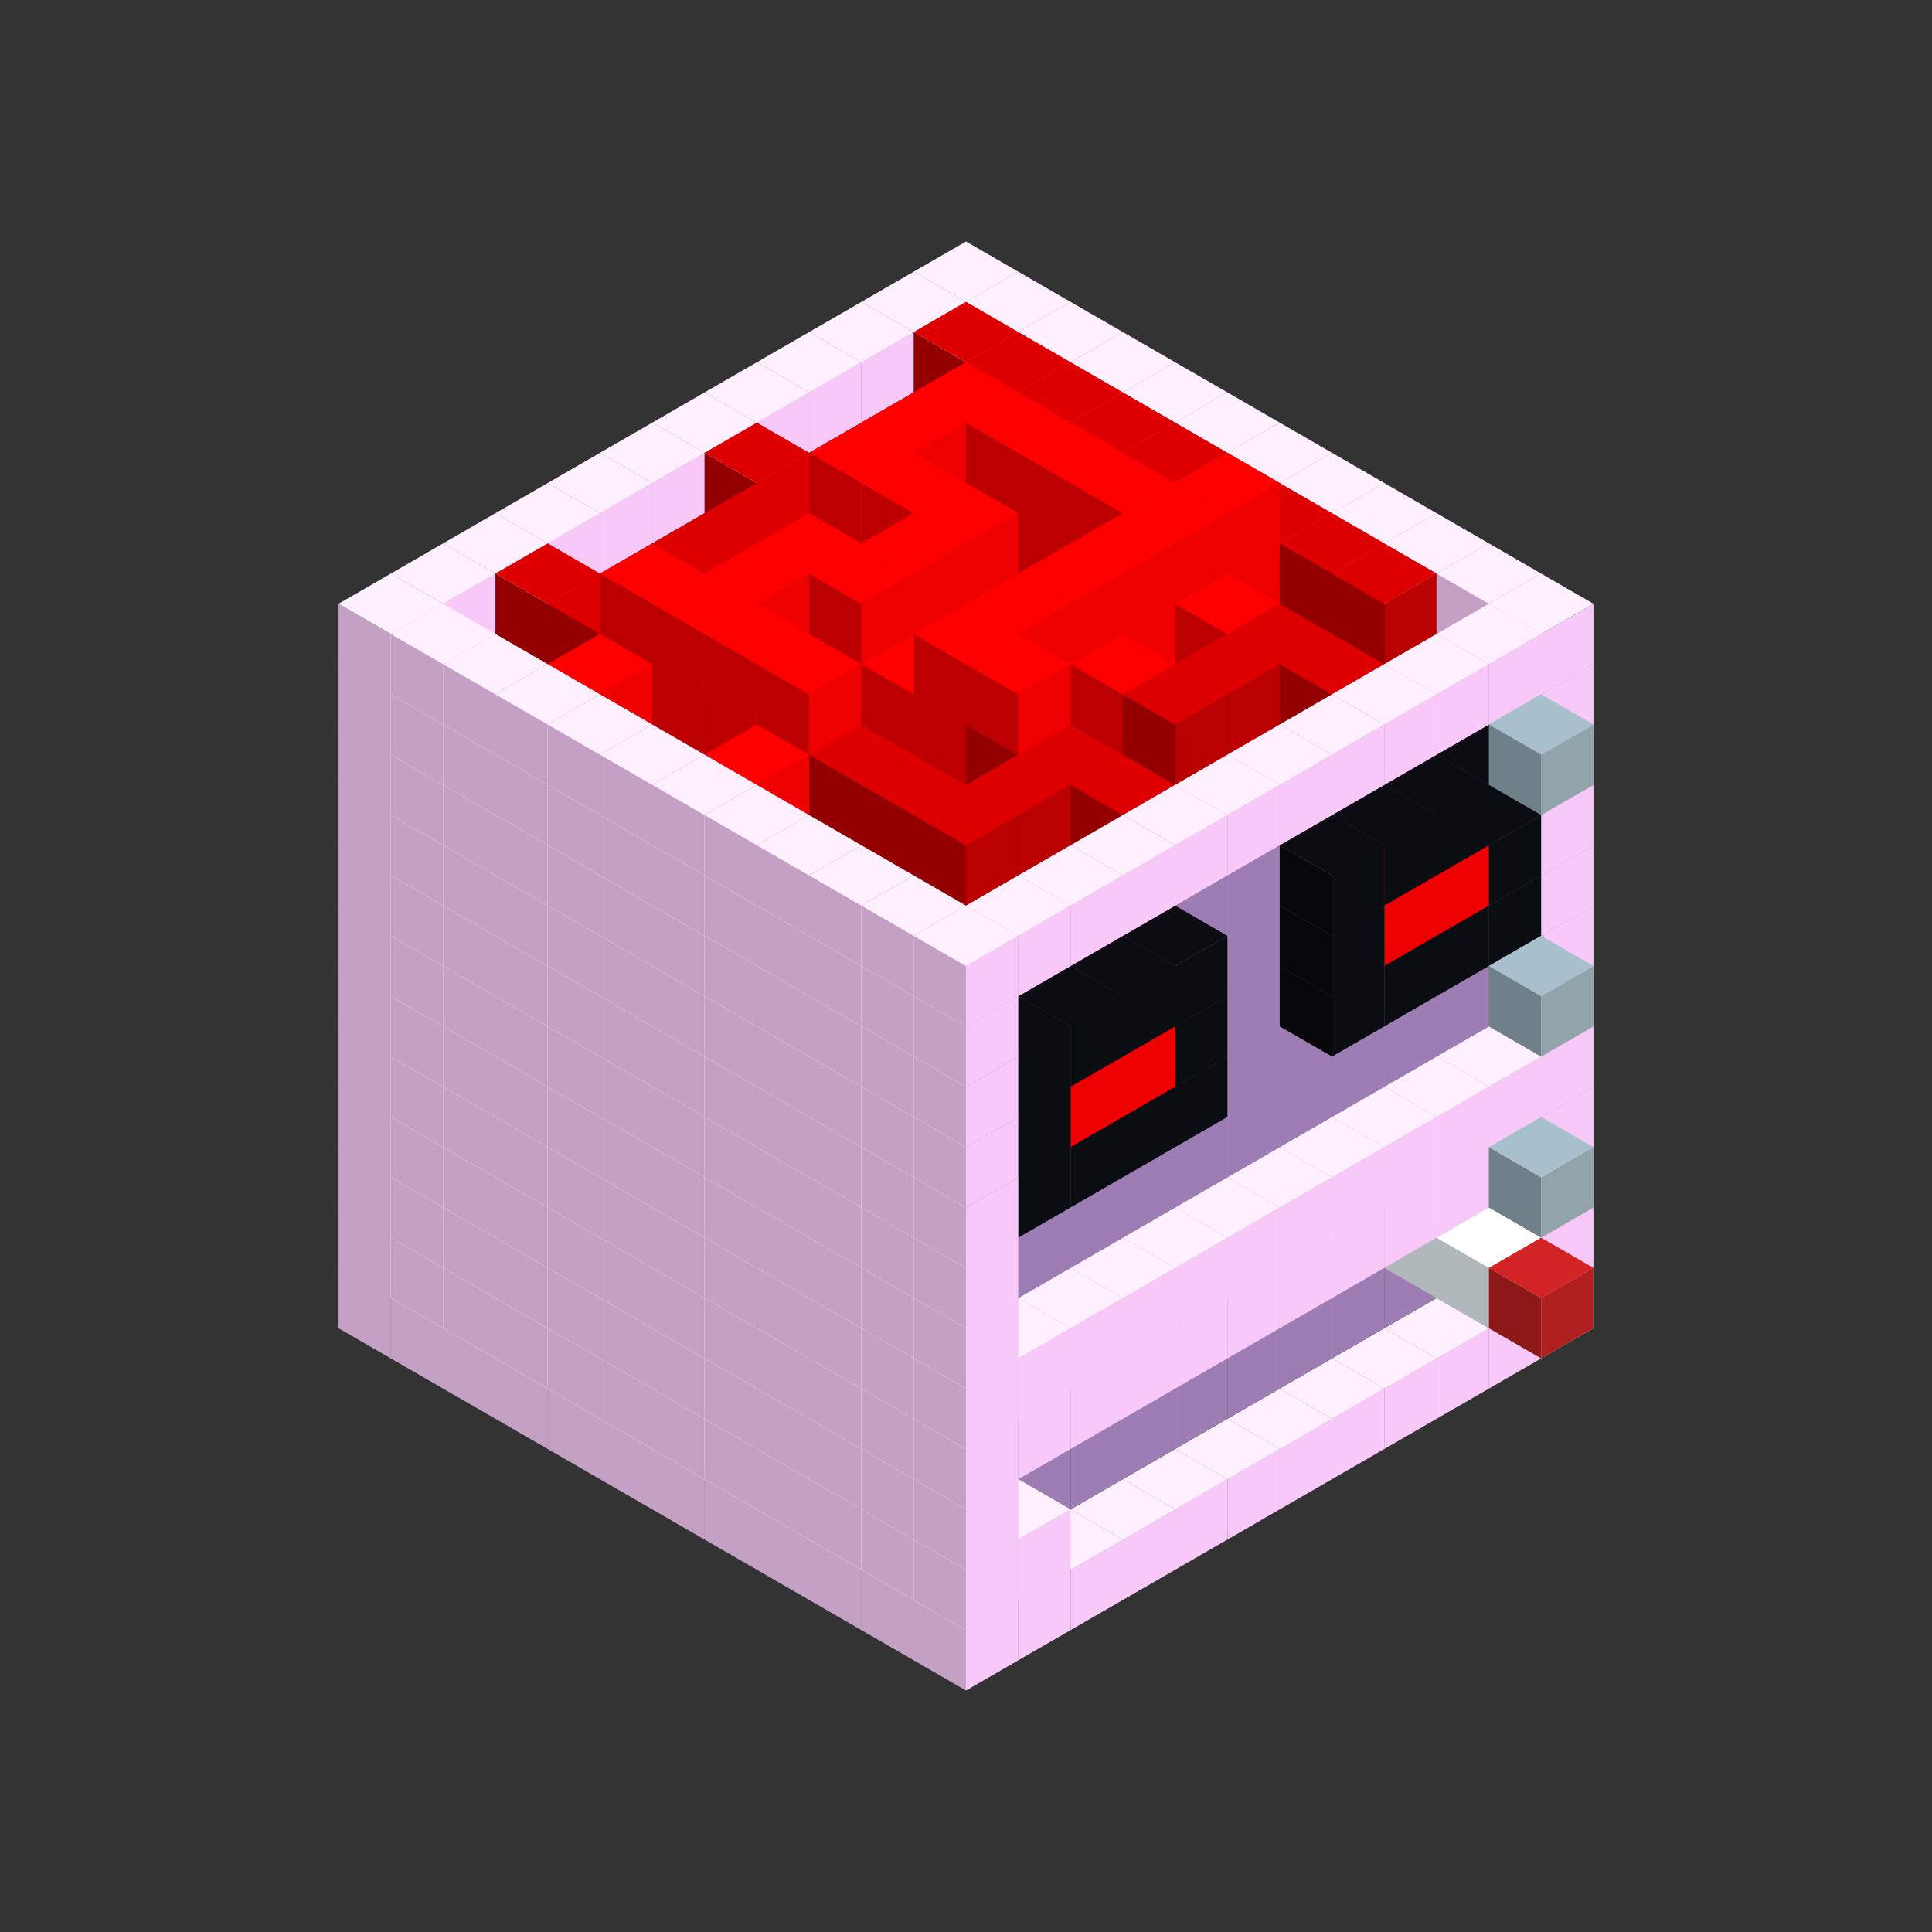 
<svg width='600' height='600' viewBox='4436371 5550000 3200000 3200000' xmlns='http://www.w3.org/2000/svg' xmlns:xlink='http://www.w3.org/1999/xlink'>
<rect x="4436371" y="5550000" width="3200000" height="3200000" fill="#333333" stroke="none"/>
<use xlink:href='#v-0x00000033-1' transform='translate(983738,3600000)'/>
<use xlink:href='#v-0x00000033-1' transform='translate(1070341,3650000)'/>
<use xlink:href='#v-0x00000033-1' transform='translate(1156944,3700000)'/>
<use xlink:href='#v-0x00000033-1' transform='translate(1243547,3750000)'/>
<use xlink:href='#v-0x00000033-1' transform='translate(1330150,3800000)'/>
<use xlink:href='#v-0x00000033-1' transform='translate(1416753,3850000)'/>
<use xlink:href='#v-0x00000033-1' transform='translate(1503356,3900000)'/>
<use xlink:href='#v-0x00000033-1' transform='translate(1589959,3950000)'/>
<use xlink:href='#v-0x00000033-1' transform='translate(1676562,4000000)'/>
<use xlink:href='#v-0x00000033-1' transform='translate(1763165,4050000)'/>
<use xlink:href='#v-0x00000033-1' transform='translate(1849768,4100000)'/>
<use xlink:href='#v-0x00000033-1' transform='translate(2889004,3600000)'/>
<use xlink:href='#v-0x00000033-1' transform='translate(2802401,3650000)'/>
<use xlink:href='#v-0x00000033-1' transform='translate(2715798,3700000)'/>
<use xlink:href='#v-0x00000033-1' transform='translate(2629195,3750000)'/>
<use xlink:href='#v-0x00000033-1' transform='translate(2542592,3800000)'/>
<use xlink:href='#v-0x00000033-1' transform='translate(2455989,3850000)'/>
<use xlink:href='#v-0x00000033-1' transform='translate(2369386,3900000)'/>
<use xlink:href='#v-0x00000033-1' transform='translate(2282783,3950000)'/>
<use xlink:href='#v-0x00000033-1' transform='translate(2196180,4000000)'/>
<use xlink:href='#v-0x00000033-1' transform='translate(2109577,4050000)'/>
<use xlink:href='#v-0x00000033-1' transform='translate(2022974,4100000)'/>
<use xlink:href='#v-0x00000033-1' transform='translate(1936371,4150000)'/>
<use xlink:href='#v-0x00000033-1' transform='translate(983738,3500000)'/>
<use xlink:href='#v-0x00000033-1' transform='translate(1070341,3550000)'/>
<use xlink:href='#v-0x00000033-1' transform='translate(1156944,3600000)'/>
<use xlink:href='#v-0x00000033-1' transform='translate(1243547,3650000)'/>
<use xlink:href='#v-0x00000033-1' transform='translate(1330150,3700000)'/>
<use xlink:href='#v-0x00000033-1' transform='translate(1416753,3750000)'/>
<use xlink:href='#v-0x00000033-1' transform='translate(1503356,3800000)'/>
<use xlink:href='#v-0x00000033-1' transform='translate(1589959,3850000)'/>
<use xlink:href='#v-0x00000033-1' transform='translate(1676562,3900000)'/>
<use xlink:href='#v-0x00000033-1' transform='translate(1763165,3950000)'/>
<use xlink:href='#v-0x00000033-2' transform='translate(2715798,3500000)'/>
<use xlink:href='#v-0x00000033-2' transform='translate(2629195,3550000)'/>
<use xlink:href='#v-0x00000033-2' transform='translate(2542592,3600000)'/>
<use xlink:href='#v-0x00000033-2' transform='translate(2455989,3650000)'/>
<use xlink:href='#v-0x00000033-2' transform='translate(2369386,3700000)'/>
<use xlink:href='#v-0x00000033-2' transform='translate(2282783,3750000)'/>
<use xlink:href='#v-0x00000033-2' transform='translate(2196180,3800000)'/>
<use xlink:href='#v-0x00000033-2' transform='translate(2109577,3850000)'/>
<use xlink:href='#v-0x00000033-2' transform='translate(2022974,3900000)'/>
<use xlink:href='#v-0x00000033-2' transform='translate(1936371,3950000)'/>
<use xlink:href='#v-0x00000033-1' transform='translate(1849768,4000000)'/>
<use xlink:href='#v-0x00000033-1' transform='translate(2889004,3500000)'/>
<use xlink:href='#v-0x00000033-1' transform='translate(2802401,3550000)'/>
<use xlink:href='#v-0x00000033-1' transform='translate(2022974,4000000)'/>
<use xlink:href='#v-0x00000033-1' transform='translate(1936371,4050000)'/>
<use xlink:href='#v-0x00000033-1' transform='translate(983738,3400000)'/>
<use xlink:href='#v-0x00000033-1' transform='translate(1070341,3450000)'/>
<use xlink:href='#v-0x00000033-1' transform='translate(1156944,3500000)'/>
<use xlink:href='#v-0x00000033-1' transform='translate(1243547,3550000)'/>
<use xlink:href='#v-0x00000033-1' transform='translate(1330150,3600000)'/>
<use xlink:href='#v-0x00000033-1' transform='translate(1416753,3650000)'/>
<use xlink:href='#v-0x00000033-1' transform='translate(1503356,3700000)'/>
<use xlink:href='#v-0x00000033-1' transform='translate(1589959,3750000)'/>
<use xlink:href='#v-0x00000033-1' transform='translate(1676562,3800000)'/>
<use xlink:href='#v-0x00000033-1' transform='translate(1763165,3850000)'/>
<use xlink:href='#v-0x00000033-2' transform='translate(2715798,3400000)'/>
<use xlink:href='#v-0x00000033-4' transform='translate(2629195,3450000)'/>
<use xlink:href='#v-0x00000033-2' transform='translate(2542592,3500000)'/>
<use xlink:href='#v-0x00000033-2' transform='translate(2455989,3550000)'/>
<use xlink:href='#v-0x00000033-2' transform='translate(2369386,3600000)'/>
<use xlink:href='#v-0x00000033-2' transform='translate(2282783,3650000)'/>
<use xlink:href='#v-0x00000033-2' transform='translate(2196180,3700000)'/>
<use xlink:href='#v-0x00000033-2' transform='translate(2109577,3750000)'/>
<use xlink:href='#v-0x00000033-2' transform='translate(2022974,3800000)'/>
<use xlink:href='#v-0x00000033-2' transform='translate(1936371,3850000)'/>
<use xlink:href='#v-0x00000033-1' transform='translate(1849768,3900000)'/>
<use xlink:href='#v-0x00000033-1' transform='translate(2889004,3400000)'/>
<use xlink:href='#v-0x00000033-4' transform='translate(2715798,3500000)'/>
<use xlink:href='#v-0x00000033-1' transform='translate(1936371,3950000)'/>
<use xlink:href='#v-0x00000033-4' transform='translate(2802401,3550000)'/>
<use xlink:href='#v-0x00000033-5' transform='translate(2889004,3600000)'/>
<use xlink:href='#v-0x00000033-1' transform='translate(983738,3300000)'/>
<use xlink:href='#v-0x00000033-1' transform='translate(1070341,3350000)'/>
<use xlink:href='#v-0x00000033-1' transform='translate(1156944,3400000)'/>
<use xlink:href='#v-0x00000033-1' transform='translate(1243547,3450000)'/>
<use xlink:href='#v-0x00000033-1' transform='translate(1330150,3500000)'/>
<use xlink:href='#v-0x00000033-1' transform='translate(1416753,3550000)'/>
<use xlink:href='#v-0x00000033-1' transform='translate(1503356,3600000)'/>
<use xlink:href='#v-0x00000033-1' transform='translate(1589959,3650000)'/>
<use xlink:href='#v-0x00000033-1' transform='translate(1676562,3700000)'/>
<use xlink:href='#v-0x00000033-1' transform='translate(1763165,3750000)'/>
<use xlink:href='#v-0x00000033-2' transform='translate(2715798,3300000)'/>
<use xlink:href='#v-0x00000033-2' transform='translate(2629195,3350000)'/>
<use xlink:href='#v-0x00000033-2' transform='translate(2542592,3400000)'/>
<use xlink:href='#v-0x00000033-2' transform='translate(2455989,3450000)'/>
<use xlink:href='#v-0x00000033-2' transform='translate(2369386,3500000)'/>
<use xlink:href='#v-0x00000033-2' transform='translate(2282783,3550000)'/>
<use xlink:href='#v-0x00000033-2' transform='translate(2196180,3600000)'/>
<use xlink:href='#v-0x00000033-2' transform='translate(2109577,3650000)'/>
<use xlink:href='#v-0x00000033-2' transform='translate(2022974,3700000)'/>
<use xlink:href='#v-0x00000033-2' transform='translate(1936371,3750000)'/>
<use xlink:href='#v-0x00000033-1' transform='translate(1849768,3800000)'/>
<use xlink:href='#v-0x00000033-1' transform='translate(2889004,3300000)'/>
<use xlink:href='#v-0x00000033-1' transform='translate(2802401,3350000)'/>
<use xlink:href='#v-0x00000033-1' transform='translate(2715798,3400000)'/>
<use xlink:href='#v-0x00000033-1' transform='translate(2629195,3450000)'/>
<use xlink:href='#v-0x00000033-1' transform='translate(2542592,3500000)'/>
<use xlink:href='#v-0x00000033-1' transform='translate(2455989,3550000)'/>
<use xlink:href='#v-0x00000033-1' transform='translate(2369386,3600000)'/>
<use xlink:href='#v-0x00000033-1' transform='translate(2282783,3650000)'/>
<use xlink:href='#v-0x00000033-1' transform='translate(2196180,3700000)'/>
<use xlink:href='#v-0x00000033-1' transform='translate(2109577,3750000)'/>
<use xlink:href='#v-0x00000033-1' transform='translate(2022974,3800000)'/>
<use xlink:href='#v-0x00000033-1' transform='translate(1936371,3850000)'/>
<use xlink:href='#v-0x00000033-1' transform='translate(983738,3200000)'/>
<use xlink:href='#v-0x00000033-1' transform='translate(1070341,3250000)'/>
<use xlink:href='#v-0x00000033-1' transform='translate(1156944,3300000)'/>
<use xlink:href='#v-0x00000033-1' transform='translate(1243547,3350000)'/>
<use xlink:href='#v-0x00000033-1' transform='translate(1330150,3400000)'/>
<use xlink:href='#v-0x00000033-1' transform='translate(1416753,3450000)'/>
<use xlink:href='#v-0x00000033-1' transform='translate(1503356,3500000)'/>
<use xlink:href='#v-0x00000033-1' transform='translate(1589959,3550000)'/>
<use xlink:href='#v-0x00000033-1' transform='translate(1676562,3600000)'/>
<use xlink:href='#v-0x00000033-1' transform='translate(1763165,3650000)'/>
<use xlink:href='#v-0x00000033-2' transform='translate(2715798,3200000)'/>
<use xlink:href='#v-0x00000033-2' transform='translate(2629195,3250000)'/>
<use xlink:href='#v-0x00000033-2' transform='translate(2542592,3300000)'/>
<use xlink:href='#v-0x00000033-2' transform='translate(2455989,3350000)'/>
<use xlink:href='#v-0x00000033-2' transform='translate(2369386,3400000)'/>
<use xlink:href='#v-0x00000033-2' transform='translate(2282783,3450000)'/>
<use xlink:href='#v-0x00000033-2' transform='translate(2196180,3500000)'/>
<use xlink:href='#v-0x00000033-2' transform='translate(2109577,3550000)'/>
<use xlink:href='#v-0x00000033-2' transform='translate(2022974,3600000)'/>
<use xlink:href='#v-0x00000033-2' transform='translate(1936371,3650000)'/>
<use xlink:href='#v-0x00000033-1' transform='translate(1849768,3700000)'/>
<use xlink:href='#v-0x00000033-1' transform='translate(2889004,3200000)'/>
<use xlink:href='#v-0x00000033-1' transform='translate(2802401,3250000)'/>
<use xlink:href='#v-0x00000033-1' transform='translate(2715798,3300000)'/>
<use xlink:href='#v-0x00000033-1' transform='translate(2629195,3350000)'/>
<use xlink:href='#v-0x00000033-1' transform='translate(2542592,3400000)'/>
<use xlink:href='#v-0x00000033-1' transform='translate(2455989,3450000)'/>
<use xlink:href='#v-0x00000033-1' transform='translate(2369386,3500000)'/>
<use xlink:href='#v-0x00000033-1' transform='translate(2282783,3550000)'/>
<use xlink:href='#v-0x00000033-1' transform='translate(2196180,3600000)'/>
<use xlink:href='#v-0x00000033-1' transform='translate(2109577,3650000)'/>
<use xlink:href='#v-0x00000033-1' transform='translate(2022974,3700000)'/>
<use xlink:href='#v-0x00000033-1' transform='translate(1936371,3750000)'/>
<use xlink:href='#v-0x00000033-6' transform='translate(2889004,3400000)'/>
<use xlink:href='#v-0x00000033-1' transform='translate(983738,3100000)'/>
<use xlink:href='#v-0x00000033-1' transform='translate(1070341,3150000)'/>
<use xlink:href='#v-0x00000033-1' transform='translate(1156944,3200000)'/>
<use xlink:href='#v-0x00000033-1' transform='translate(1243547,3250000)'/>
<use xlink:href='#v-0x00000033-1' transform='translate(1330150,3300000)'/>
<use xlink:href='#v-0x00000033-1' transform='translate(1416753,3350000)'/>
<use xlink:href='#v-0x00000033-1' transform='translate(1503356,3400000)'/>
<use xlink:href='#v-0x00000033-1' transform='translate(1589959,3450000)'/>
<use xlink:href='#v-0x00000033-1' transform='translate(1676562,3500000)'/>
<use xlink:href='#v-0x00000033-1' transform='translate(1763165,3550000)'/>
<use xlink:href='#v-0x00000033-2' transform='translate(2715798,3100000)'/>
<use xlink:href='#v-0x00000033-2' transform='translate(2629195,3150000)'/>
<use xlink:href='#v-0x00000033-2' transform='translate(2542592,3200000)'/>
<use xlink:href='#v-0x00000033-2' transform='translate(2455989,3250000)'/>
<use xlink:href='#v-0x00000033-2' transform='translate(2369386,3300000)'/>
<use xlink:href='#v-0x00000033-2' transform='translate(2282783,3350000)'/>
<use xlink:href='#v-0x00000033-2' transform='translate(2196180,3400000)'/>
<use xlink:href='#v-0x00000033-2' transform='translate(2109577,3450000)'/>
<use xlink:href='#v-0x00000033-2' transform='translate(2022974,3500000)'/>
<use xlink:href='#v-0x00000033-2' transform='translate(1936371,3550000)'/>
<use xlink:href='#v-0x00000033-1' transform='translate(1849768,3600000)'/>
<use xlink:href='#v-0x00000033-1' transform='translate(2889004,3100000)'/>
<use xlink:href='#v-0x00000033-1' transform='translate(1936371,3650000)'/>
<use xlink:href='#v-0x00000033-1' transform='translate(983738,3000000)'/>
<use xlink:href='#v-0x00000033-1' transform='translate(1070341,3050000)'/>
<use xlink:href='#v-0x00000033-1' transform='translate(1156944,3100000)'/>
<use xlink:href='#v-0x00000033-1' transform='translate(1243547,3150000)'/>
<use xlink:href='#v-0x00000033-1' transform='translate(1330150,3200000)'/>
<use xlink:href='#v-0x00000033-1' transform='translate(1416753,3250000)'/>
<use xlink:href='#v-0x00000033-1' transform='translate(1503356,3300000)'/>
<use xlink:href='#v-0x00000033-1' transform='translate(1589959,3350000)'/>
<use xlink:href='#v-0x00000033-1' transform='translate(1676562,3400000)'/>
<use xlink:href='#v-0x00000033-1' transform='translate(1763165,3450000)'/>
<use xlink:href='#v-0x00000033-2' transform='translate(2715798,3000000)'/>
<use xlink:href='#v-0x00000033-2' transform='translate(2629195,3050000)'/>
<use xlink:href='#v-0x00000033-2' transform='translate(2542592,3100000)'/>
<use xlink:href='#v-0x00000033-2' transform='translate(2455989,3150000)'/>
<use xlink:href='#v-0x00000033-2' transform='translate(2369386,3200000)'/>
<use xlink:href='#v-0x00000033-2' transform='translate(2282783,3250000)'/>
<use xlink:href='#v-0x00000033-2' transform='translate(2196180,3300000)'/>
<use xlink:href='#v-0x00000033-2' transform='translate(2109577,3350000)'/>
<use xlink:href='#v-0x00000033-2' transform='translate(2022974,3400000)'/>
<use xlink:href='#v-0x00000033-2' transform='translate(1936371,3450000)'/>
<use xlink:href='#v-0x00000033-1' transform='translate(1849768,3500000)'/>
<use xlink:href='#v-0x00000033-1' transform='translate(2889004,3000000)'/>
<use xlink:href='#v-0x00000033-1' transform='translate(1936371,3550000)'/>
<use xlink:href='#v-0x00000033-1' transform='translate(983738,2900000)'/>
<use xlink:href='#v-0x00000033-1' transform='translate(1070341,2950000)'/>
<use xlink:href='#v-0x00000033-1' transform='translate(1156944,3000000)'/>
<use xlink:href='#v-0x00000033-1' transform='translate(1243547,3050000)'/>
<use xlink:href='#v-0x00000033-1' transform='translate(1330150,3100000)'/>
<use xlink:href='#v-0x00000033-1' transform='translate(1416753,3150000)'/>
<use xlink:href='#v-0x00000033-1' transform='translate(1503356,3200000)'/>
<use xlink:href='#v-0x00000033-1' transform='translate(1589959,3250000)'/>
<use xlink:href='#v-0x00000033-1' transform='translate(1676562,3300000)'/>
<use xlink:href='#v-0x00000033-1' transform='translate(1763165,3350000)'/>
<use xlink:href='#v-0x00000033-2' transform='translate(2715798,2900000)'/>
<use xlink:href='#v-0x00000033-2' transform='translate(2629195,2950000)'/>
<use xlink:href='#v-0x00000033-2' transform='translate(2542592,3000000)'/>
<use xlink:href='#v-0x00000033-2' transform='translate(2455989,3050000)'/>
<use xlink:href='#v-0x00000033-2' transform='translate(2369386,3100000)'/>
<use xlink:href='#v-0x00000033-2' transform='translate(2282783,3150000)'/>
<use xlink:href='#v-0x00000033-2' transform='translate(2196180,3200000)'/>
<use xlink:href='#v-0x00000033-2' transform='translate(2109577,3250000)'/>
<use xlink:href='#v-0x00000033-2' transform='translate(2022974,3300000)'/>
<use xlink:href='#v-0x00000033-2' transform='translate(1936371,3350000)'/>
<use xlink:href='#v-0x00000033-1' transform='translate(1849768,3400000)'/>
<use xlink:href='#v-0x00000033-1' transform='translate(2889004,2900000)'/>
<use xlink:href='#v-0x00000033-7' transform='translate(2802401,2950000)'/>
<use xlink:href='#v-0x00000033-7' transform='translate(2715798,3000000)'/>
<use xlink:href='#v-0x00000033-7' transform='translate(2629195,3050000)'/>
<use xlink:href='#v-0x00000033-7' transform='translate(2542592,3100000)'/>
<use xlink:href='#v-0x00000033-7' transform='translate(2282783,3250000)'/>
<use xlink:href='#v-0x00000033-7' transform='translate(2196180,3300000)'/>
<use xlink:href='#v-0x00000033-7' transform='translate(2109577,3350000)'/>
<use xlink:href='#v-0x00000033-7' transform='translate(2022974,3400000)'/>
<use xlink:href='#v-0x00000033-1' transform='translate(1936371,3450000)'/>
<use xlink:href='#v-0x00000033-6' transform='translate(2889004,3100000)'/>
<use xlink:href='#v-0x00000033-1' transform='translate(983738,2800000)'/>
<use xlink:href='#v-0x00000033-1' transform='translate(1070341,2850000)'/>
<use xlink:href='#v-0x00000033-1' transform='translate(1156944,2900000)'/>
<use xlink:href='#v-0x00000033-1' transform='translate(1243547,2950000)'/>
<use xlink:href='#v-0x00000033-1' transform='translate(1330150,3000000)'/>
<use xlink:href='#v-0x00000033-1' transform='translate(1416753,3050000)'/>
<use xlink:href='#v-0x00000033-1' transform='translate(1503356,3100000)'/>
<use xlink:href='#v-0x00000033-1' transform='translate(1589959,3150000)'/>
<use xlink:href='#v-0x00000033-1' transform='translate(1676562,3200000)'/>
<use xlink:href='#v-0x00000033-1' transform='translate(1763165,3250000)'/>
<use xlink:href='#v-0x00000033-2' transform='translate(2715798,2800000)'/>
<use xlink:href='#v-0x00000033-2' transform='translate(2629195,2850000)'/>
<use xlink:href='#v-0x00000033-2' transform='translate(2542592,2900000)'/>
<use xlink:href='#v-0x00000033-2' transform='translate(2455989,2950000)'/>
<use xlink:href='#v-0x00000033-2' transform='translate(2369386,3000000)'/>
<use xlink:href='#v-0x00000033-2' transform='translate(2282783,3050000)'/>
<use xlink:href='#v-0x00000033-2' transform='translate(2196180,3100000)'/>
<use xlink:href='#v-0x00000033-2' transform='translate(2109577,3150000)'/>
<use xlink:href='#v-0x00000033-2' transform='translate(2022974,3200000)'/>
<use xlink:href='#v-0x00000033-2' transform='translate(1936371,3250000)'/>
<use xlink:href='#v-0x00000033-1' transform='translate(1849768,3300000)'/>
<use xlink:href='#v-0x00000033-1' transform='translate(2889004,2800000)'/>
<use xlink:href='#v-0x00000033-7' transform='translate(2802401,2850000)'/>
<use xlink:href='#v-0x00000033-8' transform='translate(2715798,2900000)'/>
<use xlink:href='#v-0x00000033-8' transform='translate(2629195,2950000)'/>
<use xlink:href='#v-0x00000033-7' transform='translate(2542592,3000000)'/>
<use xlink:href='#v-0x00000033-7' transform='translate(2282783,3150000)'/>
<use xlink:href='#v-0x00000033-8' transform='translate(2196180,3200000)'/>
<use xlink:href='#v-0x00000033-8' transform='translate(2109577,3250000)'/>
<use xlink:href='#v-0x00000033-7' transform='translate(2022974,3300000)'/>
<use xlink:href='#v-0x00000033-1' transform='translate(1936371,3350000)'/>
<use xlink:href='#v-0x00000033-1' transform='translate(983738,2700000)'/>
<use xlink:href='#v-0x00000033-1' transform='translate(1070341,2750000)'/>
<use xlink:href='#v-0x00000033-1' transform='translate(1156944,2800000)'/>
<use xlink:href='#v-0x00000033-1' transform='translate(1243547,2850000)'/>
<use xlink:href='#v-0x00000033-1' transform='translate(1330150,2900000)'/>
<use xlink:href='#v-0x00000033-1' transform='translate(1416753,2950000)'/>
<use xlink:href='#v-0x00000033-1' transform='translate(1503356,3000000)'/>
<use xlink:href='#v-0x00000033-1' transform='translate(1589959,3050000)'/>
<use xlink:href='#v-0x00000033-1' transform='translate(1676562,3100000)'/>
<use xlink:href='#v-0x00000033-1' transform='translate(1763165,3150000)'/>
<use xlink:href='#v-0x00000033-2' transform='translate(2715798,2700000)'/>
<use xlink:href='#v-0x00000033-2' transform='translate(2629195,2750000)'/>
<use xlink:href='#v-0x00000033-2' transform='translate(2542592,2800000)'/>
<use xlink:href='#v-0x00000033-2' transform='translate(2455989,2850000)'/>
<use xlink:href='#v-0x00000033-2' transform='translate(2369386,2900000)'/>
<use xlink:href='#v-0x00000033-2' transform='translate(2282783,2950000)'/>
<use xlink:href='#v-0x00000033-2' transform='translate(2196180,3000000)'/>
<use xlink:href='#v-0x00000033-2' transform='translate(2109577,3050000)'/>
<use xlink:href='#v-0x00000033-2' transform='translate(2022974,3100000)'/>
<use xlink:href='#v-0x00000033-2' transform='translate(1936371,3150000)'/>
<use xlink:href='#v-0x00000033-1' transform='translate(1849768,3200000)'/>
<use xlink:href='#v-0x00000033-1' transform='translate(2889004,2700000)'/>
<use xlink:href='#v-0x00000033-7' transform='translate(2802401,2750000)'/>
<use xlink:href='#v-0x00000033-7' transform='translate(2715798,2800000)'/>
<use xlink:href='#v-0x00000033-7' transform='translate(2629195,2850000)'/>
<use xlink:href='#v-0x00000033-7' transform='translate(2542592,2900000)'/>
<use xlink:href='#v-0x00000033-7' transform='translate(2282783,3050000)'/>
<use xlink:href='#v-0x00000033-7' transform='translate(2196180,3100000)'/>
<use xlink:href='#v-0x00000033-7' transform='translate(2109577,3150000)'/>
<use xlink:href='#v-0x00000033-7' transform='translate(2022974,3200000)'/>
<use xlink:href='#v-0x00000033-1' transform='translate(1936371,3250000)'/>
<use xlink:href='#v-0x00000033-1' transform='translate(983738,2600000)'/>
<use xlink:href='#v-0x00000033-9' transform='translate(1936371,2150000)'/>
<use xlink:href='#v-0x00000033-9' transform='translate(1849768,2200000)'/>
<use xlink:href='#v-0x00000033-9' transform='translate(1763165,2250000)'/>
<use xlink:href='#v-0x00000033-9' transform='translate(1676562,2300000)'/>
<use xlink:href='#v-0x00000033-9' transform='translate(1589959,2350000)'/>
<use xlink:href='#v-0x00000033-9' transform='translate(1503356,2400000)'/>
<use xlink:href='#v-0x00000033-9' transform='translate(1416753,2450000)'/>
<use xlink:href='#v-0x00000033-9' transform='translate(1330150,2500000)'/>
<use xlink:href='#v-0x00000033-9' transform='translate(1243547,2550000)'/>
<use xlink:href='#v-0x00000033-9' transform='translate(1156944,2600000)'/>
<use xlink:href='#v-0x00000033-1' transform='translate(1070341,2650000)'/>
<use xlink:href='#v-0x00000033-9' transform='translate(2022974,2200000)'/>
<use xlink:href='#v-0x00000033-9' transform='translate(1936371,2250000)'/>
<use xlink:href='#v-0x00000033-9' transform='translate(1849768,2300000)'/>
<use xlink:href='#v-0x00000033-9' transform='translate(1763165,2350000)'/>
<use xlink:href='#v-0x00000033-9' transform='translate(1676562,2400000)'/>
<use xlink:href='#v-0x00000033-9' transform='translate(1589959,2450000)'/>
<use xlink:href='#v-0x00000033-9' transform='translate(1503356,2500000)'/>
<use xlink:href='#v-0x00000033-9' transform='translate(1416753,2550000)'/>
<use xlink:href='#v-0x00000033-9' transform='translate(1330150,2600000)'/>
<use xlink:href='#v-0x00000033-9' transform='translate(1243547,2650000)'/>
<use xlink:href='#v-0x00000033-1' transform='translate(1156944,2700000)'/>
<use xlink:href='#v-0x00000033-9' transform='translate(2109577,2250000)'/>
<use xlink:href='#v-0x00000033-9' transform='translate(2022974,2300000)'/>
<use xlink:href='#v-0x00000033-9' transform='translate(1936371,2350000)'/>
<use xlink:href='#v-0x00000033-9' transform='translate(1849768,2400000)'/>
<use xlink:href='#v-0x00000033-9' transform='translate(1763165,2450000)'/>
<use xlink:href='#v-0x00000033-9' transform='translate(1676562,2500000)'/>
<use xlink:href='#v-0x00000033-9' transform='translate(1589959,2550000)'/>
<use xlink:href='#v-0x00000033-9' transform='translate(1503356,2600000)'/>
<use xlink:href='#v-0x00000033-9' transform='translate(1416753,2650000)'/>
<use xlink:href='#v-0x00000033-9' transform='translate(1330150,2700000)'/>
<use xlink:href='#v-0x00000033-1' transform='translate(1243547,2750000)'/>
<use xlink:href='#v-0x00000033-9' transform='translate(2196180,2300000)'/>
<use xlink:href='#v-0x00000033-9' transform='translate(2109577,2350000)'/>
<use xlink:href='#v-0x00000033-9' transform='translate(2022974,2400000)'/>
<use xlink:href='#v-0x00000033-9' transform='translate(1936371,2450000)'/>
<use xlink:href='#v-0x00000033-9' transform='translate(1849768,2500000)'/>
<use xlink:href='#v-0x00000033-9' transform='translate(1763165,2550000)'/>
<use xlink:href='#v-0x00000033-9' transform='translate(1676562,2600000)'/>
<use xlink:href='#v-0x00000033-9' transform='translate(1589959,2650000)'/>
<use xlink:href='#v-0x00000033-9' transform='translate(1503356,2700000)'/>
<use xlink:href='#v-0x00000033-9' transform='translate(1416753,2750000)'/>
<use xlink:href='#v-0x00000033-1' transform='translate(1330150,2800000)'/>
<use xlink:href='#v-0x00000033-9' transform='translate(2282783,2350000)'/>
<use xlink:href='#v-0x00000033-9' transform='translate(2196180,2400000)'/>
<use xlink:href='#v-0x00000033-9' transform='translate(2109577,2450000)'/>
<use xlink:href='#v-0x00000033-9' transform='translate(2022974,2500000)'/>
<use xlink:href='#v-0x00000033-9' transform='translate(1936371,2550000)'/>
<use xlink:href='#v-0x00000033-9' transform='translate(1849768,2600000)'/>
<use xlink:href='#v-0x00000033-9' transform='translate(1763165,2650000)'/>
<use xlink:href='#v-0x00000033-9' transform='translate(1676562,2700000)'/>
<use xlink:href='#v-0x00000033-9' transform='translate(1589959,2750000)'/>
<use xlink:href='#v-0x00000033-9' transform='translate(1503356,2800000)'/>
<use xlink:href='#v-0x00000033-1' transform='translate(1416753,2850000)'/>
<use xlink:href='#v-0x00000033-9' transform='translate(2369386,2400000)'/>
<use xlink:href='#v-0x00000033-9' transform='translate(2282783,2450000)'/>
<use xlink:href='#v-0x00000033-9' transform='translate(2196180,2500000)'/>
<use xlink:href='#v-0x00000033-9' transform='translate(2109577,2550000)'/>
<use xlink:href='#v-0x00000033-9' transform='translate(2022974,2600000)'/>
<use xlink:href='#v-0x00000033-9' transform='translate(1936371,2650000)'/>
<use xlink:href='#v-0x00000033-9' transform='translate(1849768,2700000)'/>
<use xlink:href='#v-0x00000033-9' transform='translate(1763165,2750000)'/>
<use xlink:href='#v-0x00000033-9' transform='translate(1676562,2800000)'/>
<use xlink:href='#v-0x00000033-9' transform='translate(1589959,2850000)'/>
<use xlink:href='#v-0x00000033-1' transform='translate(1503356,2900000)'/>
<use xlink:href='#v-0x00000033-9' transform='translate(2455989,2450000)'/>
<use xlink:href='#v-0x00000033-9' transform='translate(2369386,2500000)'/>
<use xlink:href='#v-0x00000033-9' transform='translate(2282783,2550000)'/>
<use xlink:href='#v-0x00000033-9' transform='translate(2196180,2600000)'/>
<use xlink:href='#v-0x00000033-9' transform='translate(2109577,2650000)'/>
<use xlink:href='#v-0x00000033-9' transform='translate(2022974,2700000)'/>
<use xlink:href='#v-0x00000033-9' transform='translate(1936371,2750000)'/>
<use xlink:href='#v-0x00000033-9' transform='translate(1849768,2800000)'/>
<use xlink:href='#v-0x00000033-9' transform='translate(1763165,2850000)'/>
<use xlink:href='#v-0x00000033-9' transform='translate(1676562,2900000)'/>
<use xlink:href='#v-0x00000033-1' transform='translate(1589959,2950000)'/>
<use xlink:href='#v-0x00000033-9' transform='translate(2542592,2500000)'/>
<use xlink:href='#v-0x00000033-9' transform='translate(2455989,2550000)'/>
<use xlink:href='#v-0x00000033-9' transform='translate(2369386,2600000)'/>
<use xlink:href='#v-0x00000033-9' transform='translate(2282783,2650000)'/>
<use xlink:href='#v-0x00000033-9' transform='translate(2196180,2700000)'/>
<use xlink:href='#v-0x00000033-9' transform='translate(2109577,2750000)'/>
<use xlink:href='#v-0x00000033-9' transform='translate(2022974,2800000)'/>
<use xlink:href='#v-0x00000033-9' transform='translate(1936371,2850000)'/>
<use xlink:href='#v-0x00000033-9' transform='translate(1849768,2900000)'/>
<use xlink:href='#v-0x00000033-9' transform='translate(1763165,2950000)'/>
<use xlink:href='#v-0x00000033-1' transform='translate(1676562,3000000)'/>
<use xlink:href='#v-0x00000033-9' transform='translate(2629195,2550000)'/>
<use xlink:href='#v-0x00000033-9' transform='translate(2542592,2600000)'/>
<use xlink:href='#v-0x00000033-9' transform='translate(2455989,2650000)'/>
<use xlink:href='#v-0x00000033-9' transform='translate(2369386,2700000)'/>
<use xlink:href='#v-0x00000033-9' transform='translate(2282783,2750000)'/>
<use xlink:href='#v-0x00000033-9' transform='translate(2196180,2800000)'/>
<use xlink:href='#v-0x00000033-9' transform='translate(2109577,2850000)'/>
<use xlink:href='#v-0x00000033-9' transform='translate(2022974,2900000)'/>
<use xlink:href='#v-0x00000033-9' transform='translate(1936371,2950000)'/>
<use xlink:href='#v-0x00000033-9' transform='translate(1849768,3000000)'/>
<use xlink:href='#v-0x00000033-1' transform='translate(1763165,3050000)'/>
<use xlink:href='#v-0x00000033-2' transform='translate(2715798,2600000)'/>
<use xlink:href='#v-0x00000033-2' transform='translate(2629195,2650000)'/>
<use xlink:href='#v-0x00000033-2' transform='translate(2542592,2700000)'/>
<use xlink:href='#v-0x00000033-2' transform='translate(2455989,2750000)'/>
<use xlink:href='#v-0x00000033-2' transform='translate(2369386,2800000)'/>
<use xlink:href='#v-0x00000033-2' transform='translate(2282783,2850000)'/>
<use xlink:href='#v-0x00000033-2' transform='translate(2196180,2900000)'/>
<use xlink:href='#v-0x00000033-2' transform='translate(2109577,2950000)'/>
<use xlink:href='#v-0x00000033-2' transform='translate(2022974,3000000)'/>
<use xlink:href='#v-0x00000033-2' transform='translate(1936371,3050000)'/>
<use xlink:href='#v-0x00000033-1' transform='translate(1849768,3100000)'/>
<use xlink:href='#v-0x00000033-1' transform='translate(2889004,2600000)'/>
<use xlink:href='#v-0x00000033-1' transform='translate(1936371,3150000)'/>
<use xlink:href='#v-0x00000033-1' transform='translate(1936371,1950000)'/>
<use xlink:href='#v-0x00000033-1' transform='translate(1849768,2000000)'/>
<use xlink:href='#v-0x00000033-1' transform='translate(1763165,2050000)'/>
<use xlink:href='#v-0x00000033-1' transform='translate(1676562,2100000)'/>
<use xlink:href='#v-0x00000033-1' transform='translate(1589959,2150000)'/>
<use xlink:href='#v-0x00000033-1' transform='translate(1503356,2200000)'/>
<use xlink:href='#v-0x00000033-1' transform='translate(1416753,2250000)'/>
<use xlink:href='#v-0x00000033-1' transform='translate(1330150,2300000)'/>
<use xlink:href='#v-0x00000033-1' transform='translate(1243547,2350000)'/>
<use xlink:href='#v-0x00000033-1' transform='translate(1156944,2400000)'/>
<use xlink:href='#v-0x00000033-1' transform='translate(1070341,2450000)'/>
<use xlink:href='#v-0x00000033-1' transform='translate(983738,2500000)'/>
<use xlink:href='#v-0x00000033-1' transform='translate(2022974,2000000)'/>
<use xlink:href='#v-0x00000033-10' transform='translate(1936371,2050000)'/>
<use xlink:href='#v-0x00000033-10' transform='translate(1589959,2250000)'/>
<use xlink:href='#v-0x00000033-10' transform='translate(1243547,2450000)'/>
<use xlink:href='#v-0x00000033-1' transform='translate(1070341,2550000)'/>
<use xlink:href='#v-0x00000033-1' transform='translate(2109577,2050000)'/>
<use xlink:href='#v-0x00000033-10' transform='translate(2022974,2100000)'/>
<use xlink:href='#v-0x00000033-10' transform='translate(1936371,2150000)'/>
<use xlink:href='#v-0x00000033-10' transform='translate(1849768,2200000)'/>
<use xlink:href='#v-0x00000033-10' transform='translate(1676562,2300000)'/>
<use xlink:href='#v-0x00000033-10' transform='translate(1589959,2350000)'/>
<use xlink:href='#v-0x00000033-10' transform='translate(1503356,2400000)'/>
<use xlink:href='#v-0x00000033-10' transform='translate(1330150,2500000)'/>
<use xlink:href='#v-0x00000033-1' transform='translate(1156944,2600000)'/>
<use xlink:href='#v-0x00000033-1' transform='translate(2196180,2100000)'/>
<use xlink:href='#v-0x00000033-10' transform='translate(2109577,2150000)'/>
<use xlink:href='#v-0x00000033-11' transform='translate(1936371,2250000)'/>
<use xlink:href='#v-0x00000033-11' transform='translate(1849768,2300000)'/>
<use xlink:href='#v-0x00000033-11' transform='translate(1763165,2350000)'/>
<use xlink:href='#v-0x00000033-10' transform='translate(1589959,2450000)'/>
<use xlink:href='#v-0x00000033-11' transform='translate(1416753,2550000)'/>
<use xlink:href='#v-0x00000033-11' transform='translate(1330150,2600000)'/>
<use xlink:href='#v-0x00000033-1' transform='translate(1243547,2650000)'/>
<use xlink:href='#v-0x00000033-1' transform='translate(2282783,2150000)'/>
<use xlink:href='#v-0x00000033-10' transform='translate(2196180,2200000)'/>
<use xlink:href='#v-0x00000033-11' transform='translate(2109577,2250000)'/>
<use xlink:href='#v-0x00000033-11' transform='translate(2022974,2300000)'/>
<use xlink:href='#v-0x00000033-11' transform='translate(1849768,2400000)'/>
<use xlink:href='#v-0x00000033-11' transform='translate(1676562,2500000)'/>
<use xlink:href='#v-0x00000033-11' transform='translate(1589959,2550000)'/>
<use xlink:href='#v-0x00000033-11' transform='translate(1503356,2600000)'/>
<use xlink:href='#v-0x00000033-1' transform='translate(1330150,2700000)'/>
<use xlink:href='#v-0x00000033-1' transform='translate(2369386,2200000)'/>
<use xlink:href='#v-0x00000033-10' transform='translate(2282783,2250000)'/>
<use xlink:href='#v-0x00000033-11' transform='translate(2109577,2350000)'/>
<use xlink:href='#v-0x00000033-11' transform='translate(1936371,2450000)'/>
<use xlink:href='#v-0x00000033-11' transform='translate(1849768,2500000)'/>
<use xlink:href='#v-0x00000033-11' transform='translate(1763165,2550000)'/>
<use xlink:href='#v-0x00000033-11' transform='translate(1589959,2650000)'/>
<use xlink:href='#v-0x00000033-1' transform='translate(1416753,2750000)'/>
<use xlink:href='#v-0x00000033-1' transform='translate(2455989,2250000)'/>
<use xlink:href='#v-0x00000033-10' transform='translate(2369386,2300000)'/>
<use xlink:href='#v-0x00000033-11' transform='translate(2196180,2400000)'/>
<use xlink:href='#v-0x00000033-11' transform='translate(2022974,2500000)'/>
<use xlink:href='#v-0x00000033-11' transform='translate(1849768,2600000)'/>
<use xlink:href='#v-0x00000033-11' transform='translate(1676562,2700000)'/>
<use xlink:href='#v-0x00000033-11' transform='translate(1589959,2750000)'/>
<use xlink:href='#v-0x00000033-1' transform='translate(1503356,2800000)'/>
<use xlink:href='#v-0x00000033-1' transform='translate(2542592,2300000)'/>
<use xlink:href='#v-0x00000033-10' transform='translate(2455989,2350000)'/>
<use xlink:href='#v-0x00000033-11' transform='translate(2369386,2400000)'/>
<use xlink:href='#v-0x00000033-11' transform='translate(2282783,2450000)'/>
<use xlink:href='#v-0x00000033-11' transform='translate(2196180,2500000)'/>
<use xlink:href='#v-0x00000033-11' transform='translate(2109577,2550000)'/>
<use xlink:href='#v-0x00000033-11' transform='translate(2022974,2600000)'/>
<use xlink:href='#v-0x00000033-11' transform='translate(1936371,2650000)'/>
<use xlink:href='#v-0x00000033-10' transform='translate(1763165,2750000)'/>
<use xlink:href='#v-0x00000033-1' transform='translate(1589959,2850000)'/>
<use xlink:href='#v-0x00000033-1' transform='translate(2629195,2350000)'/>
<use xlink:href='#v-0x00000033-10' transform='translate(2542592,2400000)'/>
<use xlink:href='#v-0x00000033-11' transform='translate(2369386,2500000)'/>
<use xlink:href='#v-0x00000033-11' transform='translate(2196180,2600000)'/>
<use xlink:href='#v-0x00000033-10' transform='translate(2022974,2700000)'/>
<use xlink:href='#v-0x00000033-10' transform='translate(1849768,2800000)'/>
<use xlink:href='#v-0x00000033-1' transform='translate(1676562,2900000)'/>
<use xlink:href='#v-0x00000033-1' transform='translate(2715798,2400000)'/>
<use xlink:href='#v-0x00000033-10' transform='translate(2629195,2450000)'/>
<use xlink:href='#v-0x00000033-10' transform='translate(2455989,2550000)'/>
<use xlink:href='#v-0x00000033-10' transform='translate(2369386,2600000)'/>
<use xlink:href='#v-0x00000033-10' transform='translate(2282783,2650000)'/>
<use xlink:href='#v-0x00000033-10' transform='translate(2109577,2750000)'/>
<use xlink:href='#v-0x00000033-10' transform='translate(2022974,2800000)'/>
<use xlink:href='#v-0x00000033-10' transform='translate(1936371,2850000)'/>
<use xlink:href='#v-0x00000033-1' transform='translate(1763165,2950000)'/>
<use xlink:href='#v-0x00000033-1' transform='translate(2802401,2450000)'/>
<use xlink:href='#v-0x00000033-10' transform='translate(2542592,2600000)'/>
<use xlink:href='#v-0x00000033-10' transform='translate(2196180,2800000)'/>
<use xlink:href='#v-0x00000033-1' transform='translate(1849768,3000000)'/>
<use xlink:href='#v-0x00000033-1' transform='translate(2889004,2500000)'/>
<use xlink:href='#v-0x00000033-1' transform='translate(2802401,2550000)'/>
<use xlink:href='#v-0x00000033-1' transform='translate(2715798,2600000)'/>
<use xlink:href='#v-0x00000033-1' transform='translate(2629195,2650000)'/>
<use xlink:href='#v-0x00000033-1' transform='translate(2542592,2700000)'/>
<use xlink:href='#v-0x00000033-1' transform='translate(2455989,2750000)'/>
<use xlink:href='#v-0x00000033-1' transform='translate(2369386,2800000)'/>
<use xlink:href='#v-0x00000033-1' transform='translate(2282783,2850000)'/>
<use xlink:href='#v-0x00000033-1' transform='translate(2196180,2900000)'/>
<use xlink:href='#v-0x00000033-1' transform='translate(2109577,2950000)'/>
<use xlink:href='#v-0x00000033-1' transform='translate(2022974,3000000)'/>
<use xlink:href='#v-0x00000033-1' transform='translate(1936371,3050000)'/>
<use xlink:href='#v-0x00000033-6' transform='translate(2889004,2700000)'/>
<use xlink:href='#v-0x00000033-11' transform='translate(1936371,2150000)'/>
<use xlink:href='#v-0x00000033-11' transform='translate(1849768,2200000)'/>
<use xlink:href='#v-0x00000033-11' transform='translate(1763165,2250000)'/>
<use xlink:href='#v-0x00000033-11' transform='translate(1416753,2450000)'/>
<use xlink:href='#v-0x00000033-11' transform='translate(2022974,2200000)'/>
<use xlink:href='#v-0x00000033-11' transform='translate(1849768,2300000)'/>
<use xlink:href='#v-0x00000033-11' transform='translate(1676562,2400000)'/>
<use xlink:href='#v-0x00000033-11' transform='translate(1589959,2450000)'/>
<use xlink:href='#v-0x00000033-11' transform='translate(1503356,2500000)'/>
<use xlink:href='#v-0x00000033-11' transform='translate(2109577,2250000)'/>
<use xlink:href='#v-0x00000033-11' transform='translate(1936371,2350000)'/>
<use xlink:href='#v-0x00000033-11' transform='translate(1849768,2400000)'/>
<use xlink:href='#v-0x00000033-11' transform='translate(1763165,2450000)'/>
<use xlink:href='#v-0x00000033-11' transform='translate(1589959,2550000)'/>
<use xlink:href='#v-0x00000033-11' transform='translate(2196180,2300000)'/>
<use xlink:href='#v-0x00000033-11' transform='translate(1676562,2600000)'/>
<use xlink:href='#v-0x00000033-11' transform='translate(2369386,2300000)'/>
<use xlink:href='#v-0x00000033-11' transform='translate(2282783,2350000)'/>
<use xlink:href='#v-0x00000033-11' transform='translate(2196180,2400000)'/>
<use xlink:href='#v-0x00000033-11' transform='translate(2109577,2450000)'/>
<use xlink:href='#v-0x00000033-11' transform='translate(2022974,2500000)'/>
<use xlink:href='#v-0x00000033-11' transform='translate(1936371,2550000)'/>
<use xlink:href='#v-0x00000033-11' transform='translate(2022974,2600000)'/>
<defs>
<g id='v-0x00000033-1'>
<polygon points='4100000,4100000 4100000,4200000 4013397,4150000 4013397,4050000' fill='#c4a0c4'/>
<polygon points='4100000,4100000 4100000,4200000 4186602,4150000 4186602,4050000' fill='#f8c8f8'/>
<polygon points='4100000,4100000 4013397,4050000 4100000,4000000 4186602,4050000' fill='#fff0ff'/>
</g>
<g id='v-0x00000033-2'>
<polygon points='4100000,4100000 4100000,4200000 4013397,4150000 4013397,4050000' fill='#7c6490'/>
<polygon points='4100000,4100000 4100000,4200000 4186602,4150000 4186602,4050000' fill='#9d7db4'/>
<polygon points='4100000,4100000 4013397,4050000 4100000,4000000 4186602,4050000' fill='#ba96d8'/>
</g>
<g id='v-0x00000033-3'>
<polygon points='4100000,4100000 4100000,4200000 4013397,4150000 4013397,4050000' fill='#0098cc'/>
<polygon points='4100000,4100000 4100000,4200000 4186602,4150000 4186602,4050000' fill='#00c0ff'/>
<polygon points='4100000,4100000 4013397,4050000 4100000,4000000 4186602,4050000' fill='#00e4ff'/>
</g>
<g id='v-0x00000033-4'>
<polygon points='4100000,4100000 4100000,4200000 4013397,4150000 4013397,4050000' fill='#b0b8bc'/>
<polygon points='4100000,4100000 4100000,4200000 4186602,4150000 4186602,4050000' fill='#e0e8ee'/>
<polygon points='4100000,4100000 4013397,4050000 4100000,4000000 4186602,4050000' fill='#ffffff'/>
</g>
<g id='v-0x00000033-5'>
<polygon points='4100000,4100000 4100000,4200000 4013397,4150000 4013397,4050000' fill='#8c1818'/>
<polygon points='4100000,4100000 4100000,4200000 4186602,4150000 4186602,4050000' fill='#b02020'/>
<polygon points='4100000,4100000 4013397,4050000 4100000,4000000 4186602,4050000' fill='#d22424'/>
</g>
<g id='v-0x00000033-6'>
<polygon points='4100000,4100000 4100000,4200000 4013397,4150000 4013397,4050000' fill='#708088'/>
<polygon points='4100000,4100000 4100000,4200000 4186602,4150000 4186602,4050000' fill='#90a4aa'/>
<polygon points='4100000,4100000 4013397,4050000 4100000,4000000 4186602,4050000' fill='#a8c0cc'/>
</g>
<g id='v-0x00000033-7'>
<polygon points='4100000,4100000 4100000,4200000 4013397,4150000 4013397,4050000' fill='#08080c'/>
<polygon points='4100000,4100000 4100000,4200000 4186602,4150000 4186602,4050000' fill='#0a0d11'/>
<polygon points='4100000,4100000 4013397,4050000 4100000,4000000 4186602,4050000' fill='#0c0c12'/>
</g>
<g id='v-0x00000033-8'>
<polygon points='4100000,4100000 4100000,4200000 4013397,4150000 4013397,4050000' fill='#bc0000'/>
<polygon points='4100000,4100000 4100000,4200000 4186602,4150000 4186602,4050000' fill='#ee0000'/>
<polygon points='4100000,4100000 4013397,4050000 4100000,4000000 4186602,4050000' fill='#ff0000'/>
</g>
<g id='v-0x00000033-9'>
<polygon points='4100000,4100000 4100000,4200000 4013397,4150000 4013397,4050000' fill='#340000'/>
<polygon points='4100000,4100000 4100000,4200000 4186602,4150000 4186602,4050000' fill='#440000'/>
<polygon points='4100000,4100000 4013397,4050000 4100000,4000000 4186602,4050000' fill='#4e0000'/>
</g>
<g id='v-0x00000033-10'>
<polygon points='4100000,4100000 4100000,4200000 4013397,4150000 4013397,4050000' fill='#940000'/>
<polygon points='4100000,4100000 4100000,4200000 4186602,4150000 4186602,4050000' fill='#bb0000'/>
<polygon points='4100000,4100000 4013397,4050000 4100000,4000000 4186602,4050000' fill='#de0000'/>
</g>
<g id='v-0x00000033-11'>
<polygon points='4100000,4100000 4100000,4200000 4013397,4150000 4013397,4050000' fill='#bc0000'/>
<polygon points='4100000,4100000 4100000,4200000 4186602,4150000 4186602,4050000' fill='#ee0000'/>
<polygon points='4100000,4100000 4013397,4050000 4100000,4000000 4186602,4050000' fill='#ff0000'/>
</g>
</defs>
</svg>
